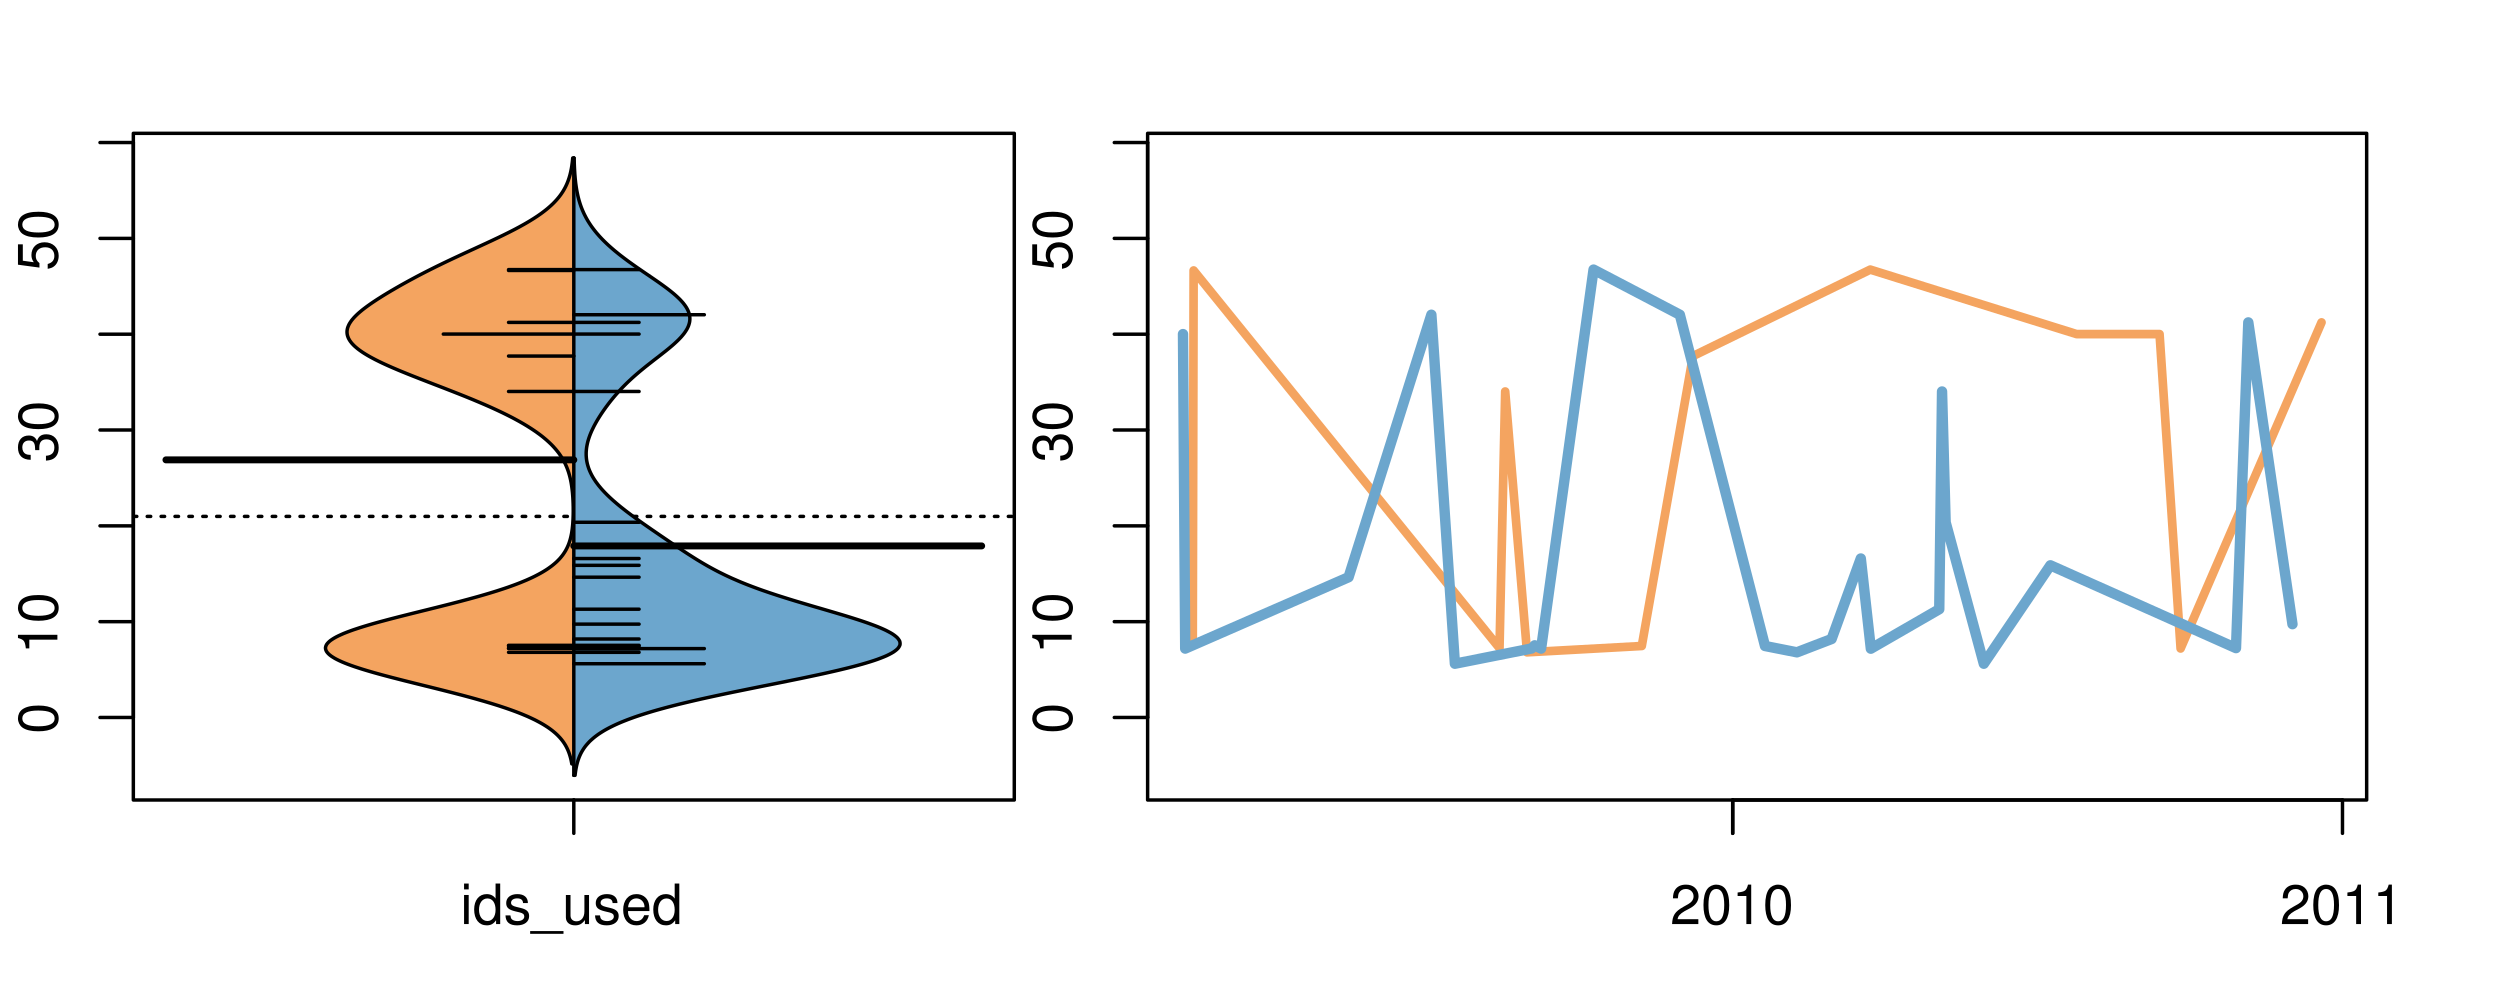 <?xml version="1.0" encoding="UTF-8"?>
<svg xmlns="http://www.w3.org/2000/svg" xmlns:xlink="http://www.w3.org/1999/xlink" width="540pt" height="216pt" viewBox="0 0 540 216" version="1.1">
<defs>
<g>
<symbol overflow="visible" id="glyph0-0">
<path style="stroke:none;" d="M -8.516 -3.297 C -8.516 -2.516 -8.156 -1.781 -7.578 -1.344 C -6.828 -0.797 -5.688 -0.516 -4.109 -0.516 C -1.25 -0.516 0.281 -1.469 0.281 -3.297 C 0.281 -5.094 -1.25 -6.078 -4.047 -6.078 C -5.703 -6.078 -6.797 -5.812 -7.578 -5.25 C -8.172 -4.812 -8.516 -4.109 -8.516 -3.297 Z M -7.578 -3.297 C -7.578 -4.438 -6.422 -5 -4.141 -5 C -1.734 -5 -0.594 -4.453 -0.594 -3.281 C -0.594 -2.156 -1.781 -1.594 -4.109 -1.594 C -6.438 -1.594 -7.578 -2.156 -7.578 -3.297 Z M -7.578 -3.297 "/>
</symbol>
<symbol overflow="visible" id="glyph0-1">
<path style="stroke:none;" d="M -6.062 -3.109 L 0 -3.109 L 0 -4.156 L -8.516 -4.156 L -8.516 -3.469 C -7.203 -3.094 -7.016 -2.859 -6.812 -1.219 L -6.062 -1.219 Z M -6.062 -3.109 "/>
</symbol>
<symbol overflow="visible" id="glyph0-2">
<path style="stroke:none;" d="M -3.906 -2.656 L -3.906 -3.234 C -3.906 -4.391 -3.391 -4.984 -2.359 -4.984 C -1.297 -4.984 -0.656 -4.328 -0.656 -3.234 C -0.656 -2.078 -1.234 -1.516 -2.469 -1.438 L -2.469 -0.391 C -1.781 -0.438 -1.344 -0.547 -0.953 -0.75 C -0.141 -1.188 0.281 -2.031 0.281 -3.188 C 0.281 -4.938 -0.766 -6.078 -2.375 -6.078 C -3.453 -6.078 -4.062 -5.656 -4.406 -4.625 C -4.719 -5.422 -5.312 -5.812 -6.172 -5.812 C -7.625 -5.812 -8.516 -4.844 -8.516 -3.234 C -8.516 -1.516 -7.578 -0.594 -5.766 -0.562 L -5.766 -1.625 C -6.281 -1.625 -6.562 -1.688 -6.828 -1.812 C -7.297 -2.047 -7.578 -2.578 -7.578 -3.234 C -7.578 -4.172 -7.031 -4.734 -6.125 -4.734 C -5.531 -4.734 -5.172 -4.531 -4.984 -4.062 C -4.859 -3.766 -4.812 -3.391 -4.797 -2.656 Z M -3.906 -2.656 "/>
</symbol>
<symbol overflow="visible" id="glyph0-3">
<path style="stroke:none;" d="M -8.516 -5.719 L -8.516 -1.312 L -3.875 -0.688 L -3.875 -1.656 C -4.469 -2.141 -4.672 -2.562 -4.672 -3.219 C -4.672 -4.359 -3.891 -5.078 -2.625 -5.078 C -1.406 -5.078 -0.656 -4.375 -0.656 -3.219 C -0.656 -2.297 -1.125 -1.734 -2.094 -1.469 L -2.094 -0.422 C -1.391 -0.562 -1.062 -0.688 -0.75 -0.938 C -0.094 -1.422 0.281 -2.281 0.281 -3.234 C 0.281 -4.953 -0.969 -6.156 -2.766 -6.156 C -4.453 -6.156 -5.609 -5.047 -5.609 -3.406 C -5.609 -2.812 -5.453 -2.328 -5.094 -1.844 L -7.469 -2.172 L -7.469 -5.719 Z M -8.516 -5.719 "/>
</symbol>
<symbol overflow="visible" id="glyph0-4">
<path style="stroke:none;" d="M -8.75 -5.938 L -8.75 -4.938 L -5.5 -4.938 C -6.125 -4.531 -6.469 -3.859 -6.469 -3.016 C -6.469 -1.375 -5.156 -0.312 -3.156 -0.312 C -1.031 -0.312 0.281 -1.359 0.281 -3.047 C 0.281 -3.906 -0.047 -4.516 -0.828 -5.047 L 0 -5.047 L 0 -5.938 Z M -5.531 -3.188 C -5.531 -4.266 -4.578 -4.938 -3.078 -4.938 C -1.625 -4.938 -0.656 -4.25 -0.656 -3.188 C -0.656 -2.094 -1.625 -1.359 -3.094 -1.359 C -4.562 -1.359 -5.531 -2.094 -5.531 -3.188 Z M -5.531 -3.188 "/>
</symbol>
<symbol overflow="visible" id="glyph0-5">
<path style="stroke:none;" d="M -6.281 -3.094 L -6.281 -2.047 L -7.266 -2.047 C -7.688 -2.047 -7.906 -2.297 -7.906 -2.75 C -7.906 -2.828 -7.906 -2.875 -7.891 -3.094 L -8.719 -3.094 C -8.766 -2.875 -8.781 -2.734 -8.781 -2.531 C -8.781 -1.609 -8.25 -1.062 -7.359 -1.062 L -6.281 -1.062 L -6.281 -0.219 L -5.469 -0.219 L -5.469 -1.062 L 0 -1.062 L 0 -2.047 L -5.469 -2.047 L -5.469 -3.094 Z M -6.281 -3.094 "/>
</symbol>
<symbol overflow="visible" id="glyph0-6">
<path style="stroke:none;" d="M 1.516 -6.938 L 1.516 0.266 L 2.109 0.266 L 2.109 -6.938 Z M 1.516 -6.938 "/>
</symbol>
<symbol overflow="visible" id="glyph0-7">
<path style="stroke:none;" d="M -6.469 -3.266 C -6.469 -1.5 -5.203 -0.438 -3.094 -0.438 C -0.984 -0.438 0.281 -1.484 0.281 -3.281 C 0.281 -5.047 -0.984 -6.125 -3.047 -6.125 C -5.219 -6.125 -6.469 -5.078 -6.469 -3.266 Z M -5.547 -3.281 C -5.547 -4.406 -4.625 -5.078 -3.062 -5.078 C -1.578 -5.078 -0.641 -4.375 -0.641 -3.281 C -0.641 -2.156 -1.578 -1.469 -3.094 -1.469 C -4.609 -1.469 -5.547 -2.156 -5.547 -3.281 Z M -5.547 -3.281 "/>
</symbol>
<symbol overflow="visible" id="glyph0-8">
<path style="stroke:none;" d="M -8.75 -1.828 L -8.75 -0.812 L 0 -0.812 L 0 -1.828 Z M -8.75 -1.828 "/>
</symbol>
<symbol overflow="visible" id="glyph0-9">
<path style="stroke:none;" d="M -1.25 -2.297 L -1.25 -1.047 L 0 -1.047 L 0 -2.297 Z M -1.25 -2.297 "/>
</symbol>
<symbol overflow="visible" id="glyph0-10">
<path style="stroke:none;" d="M 0 -3.422 L -6.281 -5.828 L -6.281 -4.703 L -1.188 -2.922 L -6.281 -1.25 L -6.281 -0.125 L 0 -2.328 Z M 0 -3.422 "/>
</symbol>
<symbol overflow="visible" id="glyph0-11">
<path style="stroke:none;" d="M -0.594 -6.422 C -0.562 -6.312 -0.562 -6.266 -0.562 -6.203 C -0.562 -5.859 -0.75 -5.656 -1.062 -5.656 L -4.75 -5.656 C -5.875 -5.656 -6.469 -4.844 -6.469 -3.297 C -6.469 -2.391 -6.203 -1.625 -5.734 -1.219 C -5.406 -0.922 -5.047 -0.797 -4.422 -0.781 L -4.422 -1.781 C -5.203 -1.875 -5.547 -2.328 -5.547 -3.266 C -5.547 -4.156 -5.203 -4.672 -4.609 -4.672 L -4.344 -4.672 C -3.922 -4.672 -3.75 -4.422 -3.641 -3.625 C -3.469 -2.203 -3.422 -1.984 -3.266 -1.609 C -2.969 -0.875 -2.406 -0.5 -1.578 -0.5 C -0.438 -0.5 0.281 -1.297 0.281 -2.562 C 0.281 -3.359 0 -4 -0.641 -4.703 C -0.016 -4.781 0.281 -5.094 0.281 -5.734 C 0.281 -5.938 0.25 -6.094 0.172 -6.422 Z M -1.984 -4.672 C -1.641 -4.672 -1.438 -4.578 -1.156 -4.266 C -0.797 -3.859 -0.594 -3.375 -0.594 -2.781 C -0.594 -2 -0.969 -1.547 -1.609 -1.547 C -2.266 -1.547 -2.609 -1.984 -2.766 -3.062 C -2.906 -4.109 -2.953 -4.328 -3.109 -4.672 Z M -1.984 -4.672 "/>
</symbol>
<symbol overflow="visible" id="glyph0-12">
<path style="stroke:none;" d="M 0 -5.781 L -6.281 -5.781 L -6.281 -4.781 L -2.719 -4.781 C -1.438 -4.781 -0.594 -4.109 -0.594 -3.078 C -0.594 -2.281 -1.078 -1.781 -1.844 -1.781 L -6.281 -1.781 L -6.281 -0.781 L -1.438 -0.781 C -0.391 -0.781 0.281 -1.562 0.281 -2.781 C 0.281 -3.703 -0.047 -4.297 -0.875 -4.891 L 0 -4.891 Z M 0 -5.781 "/>
</symbol>
<symbol overflow="visible" id="glyph0-13">
<path style="stroke:none;" d="M -2.812 -6.156 C -3.766 -6.156 -4.344 -6.078 -4.812 -5.906 C -5.844 -5.5 -6.469 -4.531 -6.469 -3.359 C -6.469 -1.609 -5.125 -0.484 -3.062 -0.484 C -1 -0.484 0.281 -1.578 0.281 -3.344 C 0.281 -4.781 -0.547 -5.766 -1.906 -6.031 L -1.906 -5.016 C -1.078 -4.734 -0.641 -4.172 -0.641 -3.375 C -0.641 -2.734 -0.938 -2.203 -1.469 -1.859 C -1.828 -1.625 -2.188 -1.531 -2.812 -1.531 Z M -3.625 -1.547 C -4.781 -1.625 -5.547 -2.344 -5.547 -3.344 C -5.547 -4.328 -4.734 -5.094 -3.703 -5.094 C -3.672 -5.094 -3.641 -5.094 -3.625 -5.078 Z M -3.625 -1.547 "/>
</symbol>
<symbol overflow="visible" id="glyph1-0">
<path style="stroke:none;" d="M 1.797 -6.281 L 0.797 -6.281 L 0.797 0 L 1.797 0 Z M 1.797 -8.75 L 0.797 -8.75 L 0.797 -7.484 L 1.797 -7.484 Z M 1.797 -8.75 "/>
</symbol>
<symbol overflow="visible" id="glyph1-1">
<path style="stroke:none;" d="M 5.938 -8.75 L 4.938 -8.75 L 4.938 -5.5 C 4.531 -6.125 3.859 -6.469 3.016 -6.469 C 1.375 -6.469 0.312 -5.156 0.312 -3.156 C 0.312 -1.031 1.359 0.281 3.047 0.281 C 3.906 0.281 4.516 -0.047 5.047 -0.828 L 5.047 0 L 5.938 0 Z M 3.188 -5.531 C 4.266 -5.531 4.938 -4.578 4.938 -3.078 C 4.938 -1.625 4.25 -0.656 3.188 -0.656 C 2.094 -0.656 1.359 -1.625 1.359 -3.094 C 1.359 -4.562 2.094 -5.531 3.188 -5.531 Z M 3.188 -5.531 "/>
</symbol>
<symbol overflow="visible" id="glyph1-2">
<path style="stroke:none;" d="M 5.25 -4.531 C 5.25 -5.766 4.422 -6.469 2.969 -6.469 C 1.516 -6.469 0.562 -5.719 0.562 -4.547 C 0.562 -3.562 1.062 -3.094 2.562 -2.734 L 3.484 -2.516 C 4.188 -2.344 4.469 -2.094 4.469 -1.625 C 4.469 -1.047 3.875 -0.641 3 -0.641 C 2.453 -0.641 2 -0.797 1.75 -1.062 C 1.594 -1.25 1.531 -1.422 1.469 -1.875 L 0.406 -1.875 C 0.453 -0.422 1.266 0.281 2.922 0.281 C 4.5 0.281 5.516 -0.5 5.516 -1.719 C 5.516 -2.656 4.984 -3.172 3.734 -3.469 L 2.766 -3.703 C 1.953 -3.891 1.609 -4.156 1.609 -4.594 C 1.609 -5.172 2.125 -5.547 2.938 -5.547 C 3.75 -5.547 4.172 -5.203 4.203 -4.531 Z M 5.25 -4.531 "/>
</symbol>
<symbol overflow="visible" id="glyph1-3">
<path style="stroke:none;" d="M 6.938 1.516 L -0.266 1.516 L -0.266 2.109 L 6.938 2.109 Z M 6.938 1.516 "/>
</symbol>
<symbol overflow="visible" id="glyph1-4">
<path style="stroke:none;" d="M 5.781 0 L 5.781 -6.281 L 4.781 -6.281 L 4.781 -2.719 C 4.781 -1.438 4.109 -0.594 3.078 -0.594 C 2.281 -0.594 1.781 -1.078 1.781 -1.844 L 1.781 -6.281 L 0.781 -6.281 L 0.781 -1.438 C 0.781 -0.391 1.562 0.281 2.781 0.281 C 3.703 0.281 4.297 -0.047 4.891 -0.875 L 4.891 0 Z M 5.781 0 "/>
</symbol>
<symbol overflow="visible" id="glyph1-5">
<path style="stroke:none;" d="M 6.156 -2.812 C 6.156 -3.766 6.078 -4.344 5.906 -4.812 C 5.5 -5.844 4.531 -6.469 3.359 -6.469 C 1.609 -6.469 0.484 -5.125 0.484 -3.062 C 0.484 -1 1.578 0.281 3.344 0.281 C 4.781 0.281 5.766 -0.547 6.031 -1.906 L 5.016 -1.906 C 4.734 -1.078 4.172 -0.641 3.375 -0.641 C 2.734 -0.641 2.203 -0.938 1.859 -1.469 C 1.625 -1.828 1.531 -2.188 1.531 -2.812 Z M 1.547 -3.625 C 1.625 -4.781 2.344 -5.547 3.344 -5.547 C 4.328 -5.547 5.094 -4.734 5.094 -3.703 C 5.094 -3.672 5.094 -3.641 5.078 -3.625 Z M 1.547 -3.625 "/>
</symbol>
<symbol overflow="visible" id="glyph1-6">
<path style="stroke:none;" d="M 6.078 -1.047 L 1.594 -1.047 C 1.703 -1.734 2.094 -2.188 3.125 -2.797 L 4.328 -3.438 C 5.516 -4.094 6.125 -4.969 6.125 -6.016 C 6.125 -6.719 5.844 -7.375 5.344 -7.844 C 4.844 -8.297 4.219 -8.516 3.406 -8.516 C 2.328 -8.516 1.531 -8.125 1.062 -7.406 C 0.75 -6.953 0.625 -6.422 0.594 -5.562 L 1.656 -5.562 C 1.688 -6.125 1.766 -6.484 1.906 -6.75 C 2.188 -7.266 2.734 -7.578 3.375 -7.578 C 4.328 -7.578 5.047 -6.906 5.047 -5.984 C 5.047 -5.312 4.656 -4.734 3.906 -4.312 L 2.797 -3.688 C 1.016 -2.672 0.5 -1.875 0.406 0 L 6.078 0 Z M 6.078 -1.047 "/>
</symbol>
<symbol overflow="visible" id="glyph1-7">
<path style="stroke:none;" d="M 3.297 -8.516 C 2.516 -8.516 1.781 -8.156 1.344 -7.578 C 0.797 -6.828 0.516 -5.688 0.516 -4.109 C 0.516 -1.25 1.469 0.281 3.297 0.281 C 5.094 0.281 6.078 -1.25 6.078 -4.047 C 6.078 -5.703 5.812 -6.797 5.25 -7.578 C 4.812 -8.172 4.109 -8.516 3.297 -8.516 Z M 3.297 -7.578 C 4.438 -7.578 5 -6.422 5 -4.141 C 5 -1.734 4.453 -0.594 3.281 -0.594 C 2.156 -0.594 1.594 -1.781 1.594 -4.109 C 1.594 -6.438 2.156 -7.578 3.297 -7.578 Z M 3.297 -7.578 "/>
</symbol>
<symbol overflow="visible" id="glyph1-8">
<path style="stroke:none;" d="M 3.109 -6.062 L 3.109 0 L 4.156 0 L 4.156 -8.516 L 3.469 -8.516 C 3.094 -7.203 2.859 -7.016 1.219 -6.812 L 1.219 -6.062 Z M 3.109 -6.062 "/>
</symbol>
</g>
<clipPath id="clip1">
  <path d="M 28.801 28.801 L 220.086 28.801 L 220.086 173.801 L 28.801 173.801 Z M 28.801 28.801 "/>
</clipPath>
<clipPath id="clip2">
  <path d="M 247.887 28.801 L 512.199 28.801 L 512.199 173.801 L 247.887 173.801 Z M 247.887 28.801 "/>
</clipPath>
<clipPath id="clip3">
  <path d="M 233.484 14.398 L 526.598 14.398 L 526.598 188.199 L 233.484 188.199 Z M 233.484 14.398 "/>
</clipPath>
<clipPath id="clip4">
  <path d="M 247.887 28.801 L 512.199 28.801 L 512.199 173.801 L 247.887 173.801 Z M 247.887 28.801 "/>
</clipPath>
</defs>
<g id="surface131">
<path style="fill:none;stroke-width:0.75;stroke-linecap:round;stroke-linejoin:round;stroke:rgb(0%,0%,0%);stroke-opacity:1;stroke-miterlimit:10;" d="M 28.801 172.801 L 219.086 172.801 L 219.086 28.801 L 28.801 28.801 L 28.801 172.801 "/>
<path style="fill:none;stroke-width:0.75;stroke-linecap:round;stroke-linejoin:round;stroke:rgb(0%,0%,0%);stroke-opacity:1;stroke-miterlimit:10;" d="M 28.801 154.977 L 28.801 30.793 "/>
<path style="fill:none;stroke-width:0.75;stroke-linecap:round;stroke-linejoin:round;stroke:rgb(0%,0%,0%);stroke-opacity:1;stroke-miterlimit:10;" d="M 28.801 154.977 L 21.602 154.977 "/>
<path style="fill:none;stroke-width:0.75;stroke-linecap:round;stroke-linejoin:round;stroke:rgb(0%,0%,0%);stroke-opacity:1;stroke-miterlimit:10;" d="M 28.801 134.277 L 21.602 134.277 "/>
<path style="fill:none;stroke-width:0.75;stroke-linecap:round;stroke-linejoin:round;stroke:rgb(0%,0%,0%);stroke-opacity:1;stroke-miterlimit:10;" d="M 28.801 113.582 L 21.602 113.582 "/>
<path style="fill:none;stroke-width:0.75;stroke-linecap:round;stroke-linejoin:round;stroke:rgb(0%,0%,0%);stroke-opacity:1;stroke-miterlimit:10;" d="M 28.801 92.883 L 21.602 92.883 "/>
<path style="fill:none;stroke-width:0.75;stroke-linecap:round;stroke-linejoin:round;stroke:rgb(0%,0%,0%);stroke-opacity:1;stroke-miterlimit:10;" d="M 28.801 72.188 L 21.602 72.188 "/>
<path style="fill:none;stroke-width:0.75;stroke-linecap:round;stroke-linejoin:round;stroke:rgb(0%,0%,0%);stroke-opacity:1;stroke-miterlimit:10;" d="M 28.801 51.488 L 21.602 51.488 "/>
<path style="fill:none;stroke-width:0.75;stroke-linecap:round;stroke-linejoin:round;stroke:rgb(0%,0%,0%);stroke-opacity:1;stroke-miterlimit:10;" d="M 28.801 30.793 L 21.602 30.793 "/>
<g style="fill:rgb(0%,0%,0%);fill-opacity:1;">
  <use xlink:href="#glyph0-0" x="12.396" y="158.477"/>
</g>
<g style="fill:rgb(0%,0%,0%);fill-opacity:1;">
  <use xlink:href="#glyph0-1" x="12.396" y="141.277"/>
  <use xlink:href="#glyph0-0" x="12.396" y="134.605"/>
</g>
<g style="fill:rgb(0%,0%,0%);fill-opacity:1;">
  <use xlink:href="#glyph0-2" x="12.396" y="99.883"/>
  <use xlink:href="#glyph0-0" x="12.396" y="93.211"/>
</g>
<g style="fill:rgb(0%,0%,0%);fill-opacity:1;">
  <use xlink:href="#glyph0-3" x="12.396" y="58.488"/>
  <use xlink:href="#glyph0-0" x="12.396" y="51.816"/>
</g>
<path style="fill:none;stroke-width:0.75;stroke-linecap:round;stroke-linejoin:round;stroke:rgb(0%,0%,0%);stroke-opacity:1;stroke-miterlimit:10;" d="M 123.941 172.801 L 123.941 172.801 "/>
<path style="fill:none;stroke-width:0.75;stroke-linecap:round;stroke-linejoin:round;stroke:rgb(0%,0%,0%);stroke-opacity:1;stroke-miterlimit:10;" d="M 123.941 172.801 L 123.941 180 "/>
<g style="fill:rgb(0%,0%,0%);fill-opacity:1;">
  <use xlink:href="#glyph1-0" x="99.441" y="199.596"/>
  <use xlink:href="#glyph1-1" x="102.105" y="199.596"/>
  <use xlink:href="#glyph1-2" x="108.777" y="199.596"/>
  <use xlink:href="#glyph1-3" x="114.777" y="199.596"/>
  <use xlink:href="#glyph1-4" x="121.449" y="199.596"/>
  <use xlink:href="#glyph1-2" x="128.121" y="199.596"/>
  <use xlink:href="#glyph1-5" x="134.121" y="199.596"/>
  <use xlink:href="#glyph1-1" x="140.793" y="199.596"/>
</g>
<g clip-path="url(#clip1)" clip-rule="nonzero">
<path style="fill:none;stroke-width:0.75;stroke-linecap:round;stroke-linejoin:round;stroke:rgb(0%,0%,0%);stroke-opacity:1;stroke-dasharray:0.75,2.25;stroke-miterlimit:10;" d="M 28.801 111.547 L 219.086 111.547 "/>
<path style=" stroke:none;fill-rule:nonzero;fill:rgb(95.686%,64.314%,37.647%);fill-opacity:1;" d="M 123.941 34.133 L 123.707 34.133 L 123.684 34.391 L 123.66 34.645 L 123.633 34.902 L 123.602 35.156 L 123.531 35.672 L 123.496 35.926 L 123.453 36.184 L 123.41 36.438 L 123.359 36.695 L 123.309 36.949 L 123.254 37.207 L 123.191 37.461 L 123.129 37.719 L 123.059 37.977 L 122.984 38.23 L 122.906 38.488 L 122.82 38.742 L 122.73 39 L 122.633 39.254 L 122.531 39.512 L 122.422 39.77 L 122.305 40.023 L 122.184 40.281 L 122.055 40.535 L 121.914 40.793 L 121.77 41.047 L 121.617 41.305 L 121.453 41.559 L 121.281 41.816 L 121.102 42.074 L 120.91 42.328 L 120.711 42.586 L 120.5 42.84 L 120.281 43.098 L 120.051 43.352 L 119.812 43.609 L 119.559 43.867 L 119.297 44.121 L 119.027 44.379 L 118.742 44.633 L 118.445 44.891 L 118.145 45.145 L 117.824 45.402 L 117.496 45.656 L 117.156 45.914 L 116.805 46.172 L 116.441 46.426 L 116.07 46.684 L 115.68 46.938 L 115.285 47.195 L 114.879 47.449 L 114.461 47.707 L 114.031 47.965 L 113.598 48.219 L 113.145 48.477 L 112.688 48.73 L 112.223 48.988 L 111.746 49.242 L 111.262 49.5 L 110.77 49.754 L 110.27 50.012 L 109.758 50.27 L 109.246 50.523 L 108.727 50.781 L 108.199 51.035 L 107.668 51.293 L 107.129 51.547 L 106.043 52.062 L 105.492 52.316 L 104.941 52.574 L 104.387 52.828 L 103.832 53.086 L 103.277 53.34 L 102.16 53.855 L 101.602 54.109 L 101.047 54.367 L 100.488 54.621 L 99.934 54.879 L 99.383 55.133 L 98.832 55.391 L 98.281 55.645 L 97.734 55.902 L 97.191 56.16 L 96.652 56.414 L 96.117 56.672 L 95.586 56.926 L 95.059 57.184 L 94.531 57.438 L 94.012 57.695 L 93.496 57.953 L 92.984 58.207 L 92.477 58.465 L 91.973 58.719 L 91.473 58.977 L 90.98 59.23 L 90.488 59.488 L 90.004 59.742 L 89.52 60 L 89.043 60.258 L 88.57 60.512 L 88.098 60.77 L 87.637 61.023 L 87.172 61.281 L 86.715 61.535 L 86.262 61.793 L 85.812 62.051 L 85.367 62.305 L 84.93 62.562 L 84.492 62.816 L 84.059 63.074 L 83.633 63.328 L 83.211 63.586 L 82.793 63.84 L 82.383 64.098 L 81.977 64.355 L 81.574 64.609 L 81.18 64.867 L 80.793 65.121 L 80.41 65.379 L 80.039 65.633 L 79.676 65.891 L 79.316 66.148 L 78.973 66.402 L 78.633 66.66 L 78.305 66.914 L 77.992 67.172 L 77.688 67.426 L 77.391 67.684 L 77.117 67.938 L 76.852 68.195 L 76.598 68.453 L 76.363 68.707 L 76.145 68.965 L 75.938 69.219 L 75.758 69.477 L 75.59 69.73 L 75.434 69.988 L 75.309 70.246 L 75.199 70.5 L 75.102 70.758 L 75.035 71.012 L 74.988 71.27 L 74.957 71.523 L 74.957 71.781 L 74.973 72.035 L 75.012 72.293 L 75.074 72.551 L 75.164 72.805 L 75.27 73.062 L 75.406 73.316 L 75.562 73.574 L 75.738 73.828 L 75.941 74.086 L 76.172 74.344 L 76.414 74.598 L 76.688 74.855 L 76.984 75.109 L 77.297 75.367 L 77.637 75.621 L 77.996 75.879 L 78.375 76.137 L 78.773 76.391 L 79.195 76.648 L 79.629 76.902 L 80.086 77.16 L 80.562 77.414 L 81.051 77.672 L 81.559 77.926 L 82.082 78.184 L 82.617 78.441 L 83.168 78.695 L 83.734 78.953 L 84.309 79.207 L 84.898 79.465 L 85.496 79.719 L 86.102 79.977 L 86.719 80.234 L 87.344 80.488 L 87.977 80.746 L 88.613 81 L 89.262 81.258 L 89.91 81.512 L 90.562 81.77 L 91.219 82.023 L 91.879 82.281 L 92.543 82.539 L 93.203 82.793 L 93.867 83.051 L 94.531 83.305 L 95.195 83.562 L 95.855 83.816 L 97.176 84.332 L 97.828 84.586 L 98.48 84.844 L 99.129 85.098 L 99.77 85.355 L 100.41 85.609 L 101.043 85.867 L 101.668 86.121 L 102.293 86.379 L 102.902 86.637 L 103.512 86.891 L 104.113 87.148 L 104.707 87.402 L 105.293 87.66 L 105.871 87.914 L 106.438 88.172 L 107 88.43 L 107.551 88.684 L 108.094 88.941 L 108.625 89.195 L 109.152 89.453 L 109.664 89.707 L 110.172 89.965 L 110.668 90.219 L 111.152 90.477 L 111.625 90.734 L 112.094 90.988 L 112.543 91.246 L 112.988 91.5 L 113.422 91.758 L 113.844 92.012 L 114.254 92.27 L 114.66 92.527 L 115.047 92.781 L 115.43 93.039 L 115.801 93.293 L 116.156 93.551 L 116.508 93.805 L 116.848 94.062 L 117.172 94.316 L 117.488 94.574 L 117.797 94.832 L 118.094 95.086 L 118.379 95.344 L 118.656 95.598 L 118.922 95.855 L 119.18 96.109 L 119.426 96.367 L 119.664 96.625 L 119.891 96.879 L 120.113 97.137 L 120.32 97.391 L 120.523 97.648 L 120.719 97.902 L 120.902 98.16 L 121.078 98.418 L 121.246 98.672 L 121.406 98.93 L 121.559 99.184 L 121.707 99.441 L 121.844 99.695 L 121.977 99.953 L 122.102 100.207 L 122.219 100.465 L 122.332 100.723 L 122.438 100.977 L 122.539 101.234 L 122.633 101.488 L 122.723 101.746 L 122.809 102 L 122.887 102.258 L 122.961 102.516 L 123.031 102.77 L 123.098 103.027 L 123.16 103.281 L 123.219 103.539 L 123.273 103.793 L 123.324 104.051 L 123.371 104.305 L 123.414 104.562 L 123.453 104.82 L 123.492 105.074 L 123.527 105.332 L 123.559 105.586 L 123.59 105.844 L 123.617 106.098 L 123.645 106.355 L 123.668 106.613 L 123.688 106.867 L 123.707 107.125 L 123.727 107.379 L 123.742 107.637 L 123.754 107.891 L 123.77 108.148 L 123.777 108.402 L 123.789 108.66 L 123.797 108.918 L 123.801 109.172 L 123.809 109.43 L 123.812 109.684 L 123.812 109.941 L 123.816 110.195 L 123.816 110.453 L 123.812 110.711 L 123.809 110.965 L 123.805 111.223 L 123.797 111.477 L 123.789 111.734 L 123.781 111.988 L 123.77 112.246 L 123.754 112.5 L 123.723 113.016 L 123.703 113.27 L 123.68 113.527 L 123.652 113.781 L 123.625 114.039 L 123.598 114.293 L 123.562 114.551 L 123.523 114.809 L 123.484 115.062 L 123.438 115.32 L 123.387 115.574 L 123.332 115.832 L 123.273 116.086 L 123.207 116.344 L 123.137 116.598 L 123.062 116.855 L 122.977 117.113 L 122.891 117.367 L 122.793 117.625 L 122.688 117.879 L 122.574 118.137 L 122.453 118.391 L 122.32 118.648 L 122.18 118.906 L 122.027 119.16 L 121.863 119.418 L 121.691 119.672 L 121.508 119.93 L 121.305 120.184 L 121.094 120.441 L 120.871 120.699 L 120.625 120.953 L 120.371 121.211 L 120.102 121.465 L 119.809 121.723 L 119.504 121.977 L 119.184 122.234 L 118.836 122.488 L 118.477 122.746 L 118.098 123.004 L 117.695 123.258 L 117.273 123.516 L 116.832 123.77 L 116.363 124.027 L 115.879 124.281 L 115.371 124.539 L 114.832 124.797 L 114.277 125.051 L 113.699 125.309 L 113.09 125.562 L 112.465 125.82 L 111.816 126.074 L 111.133 126.332 L 110.434 126.586 L 109.715 126.844 L 108.961 127.102 L 108.191 127.355 L 107.398 127.613 L 106.578 127.867 L 105.738 128.125 L 104.883 128.379 L 103.996 128.637 L 103.098 128.895 L 102.18 129.148 L 101.238 129.406 L 100.285 129.66 L 99.32 129.918 L 98.336 130.172 L 97.34 130.43 L 96.336 130.684 L 95.32 130.941 L 94.297 131.199 L 93.27 131.453 L 92.238 131.711 L 91.203 131.965 L 90.172 132.223 L 89.141 132.477 L 87.094 132.992 L 86.09 133.246 L 85.09 133.504 L 84.105 133.758 L 83.141 134.016 L 82.191 134.27 L 81.258 134.527 L 80.359 134.781 L 79.48 135.039 L 78.625 135.297 L 77.809 135.551 L 77.023 135.809 L 76.262 136.062 L 75.551 136.32 L 74.879 136.574 L 74.23 136.832 L 73.645 137.09 L 73.098 137.344 L 72.582 137.602 L 72.133 137.855 L 71.727 138.113 L 71.359 138.367 L 71.059 138.625 L 70.805 138.879 L 70.594 139.137 L 70.449 139.395 L 70.355 139.648 L 70.305 139.906 L 70.32 140.16 L 70.391 140.418 L 70.504 140.672 L 70.68 140.93 L 70.91 141.188 L 71.184 141.441 L 71.516 141.699 L 71.902 141.953 L 72.324 142.211 L 72.801 142.465 L 73.332 142.723 L 73.898 142.98 L 74.508 143.234 L 75.168 143.492 L 75.859 143.746 L 76.594 144.004 L 77.363 144.258 L 78.164 144.516 L 78.996 144.77 L 79.863 145.027 L 80.75 145.285 L 81.664 145.539 L 82.605 145.797 L 83.559 146.051 L 84.535 146.309 L 85.527 146.562 L 86.527 146.82 L 87.539 147.078 L 88.562 147.332 L 89.59 147.59 L 90.621 147.844 L 91.656 148.102 L 92.688 148.355 L 93.719 148.613 L 94.742 148.867 L 95.762 149.125 L 96.773 149.383 L 97.773 149.637 L 98.766 149.895 L 99.742 150.148 L 100.703 150.406 L 101.648 150.66 L 102.582 150.918 L 103.488 151.176 L 104.383 151.43 L 105.258 151.688 L 106.105 151.941 L 106.938 152.199 L 107.75 152.453 L 108.527 152.711 L 109.289 152.965 L 110.031 153.223 L 110.742 153.48 L 111.43 153.734 L 112.102 153.992 L 112.738 154.246 L 113.355 154.504 L 113.957 154.758 L 114.52 155.016 L 115.066 155.273 L 115.594 155.527 L 116.09 155.785 L 116.566 156.039 L 117.027 156.297 L 117.457 156.551 L 117.871 156.809 L 118.266 157.062 L 118.637 157.32 L 118.988 157.578 L 119.324 157.832 L 119.637 158.09 L 119.938 158.344 L 120.219 158.602 L 120.484 158.855 L 120.73 159.113 L 120.969 159.371 L 121.188 159.625 L 121.395 159.883 L 121.59 160.137 L 121.77 160.395 L 121.938 160.648 L 122.098 160.906 L 122.242 161.16 L 122.379 161.418 L 122.508 161.676 L 122.625 161.93 L 122.734 162.188 L 122.836 162.441 L 122.93 162.699 L 123.016 162.953 L 123.098 163.211 L 123.172 163.469 L 123.242 163.723 L 123.305 163.98 L 123.363 164.234 L 123.414 164.492 L 123.465 164.746 L 123.508 165.004 L 123.941 165.004 Z M 123.941 34.133 "/>
<path style="fill:none;stroke-width:0.75;stroke-linecap:round;stroke-linejoin:round;stroke:rgb(0%,0%,0%);stroke-opacity:1;stroke-miterlimit:10;" d="M 123.941 34.133 L 123.707 34.133 L 123.684 34.391 L 123.66 34.645 L 123.633 34.902 L 123.602 35.156 L 123.531 35.672 L 123.496 35.926 L 123.453 36.184 L 123.41 36.438 L 123.359 36.695 L 123.309 36.949 L 123.254 37.207 L 123.191 37.461 L 123.129 37.719 L 123.059 37.977 L 122.984 38.23 L 122.906 38.488 L 122.82 38.742 L 122.73 39 L 122.633 39.254 L 122.531 39.512 L 122.422 39.77 L 122.305 40.023 L 122.184 40.281 L 122.055 40.535 L 121.914 40.793 L 121.77 41.047 L 121.617 41.305 L 121.453 41.559 L 121.281 41.816 L 121.102 42.074 L 120.91 42.328 L 120.711 42.586 L 120.5 42.84 L 120.281 43.098 L 120.051 43.352 L 119.812 43.609 L 119.559 43.867 L 119.297 44.121 L 119.027 44.379 L 118.742 44.633 L 118.445 44.891 L 118.145 45.145 L 117.824 45.402 L 117.496 45.656 L 117.156 45.914 L 116.805 46.172 L 116.441 46.426 L 116.07 46.684 L 115.68 46.938 L 115.285 47.195 L 114.879 47.449 L 114.461 47.707 L 114.031 47.965 L 113.598 48.219 L 113.145 48.477 L 112.688 48.73 L 112.223 48.988 L 111.746 49.242 L 111.262 49.5 L 110.77 49.754 L 110.27 50.012 L 109.758 50.27 L 109.246 50.523 L 108.727 50.781 L 108.199 51.035 L 107.668 51.293 L 107.129 51.547 L 106.043 52.062 L 105.492 52.316 L 104.941 52.574 L 104.387 52.828 L 103.832 53.086 L 103.277 53.34 L 102.16 53.855 L 101.602 54.109 L 101.047 54.367 L 100.488 54.621 L 99.934 54.879 L 99.383 55.133 L 98.832 55.391 L 98.281 55.645 L 97.734 55.902 L 97.191 56.16 L 96.652 56.414 L 96.117 56.672 L 95.586 56.926 L 95.059 57.184 L 94.531 57.438 L 94.012 57.695 L 93.496 57.953 L 92.984 58.207 L 92.477 58.465 L 91.973 58.719 L 91.473 58.977 L 90.98 59.23 L 90.488 59.488 L 90.004 59.742 L 89.52 60 L 89.043 60.258 L 88.57 60.512 L 88.098 60.77 L 87.637 61.023 L 87.172 61.281 L 86.715 61.535 L 86.262 61.793 L 85.812 62.051 L 85.367 62.305 L 84.93 62.562 L 84.492 62.816 L 84.059 63.074 L 83.633 63.328 L 83.211 63.586 L 82.793 63.84 L 82.383 64.098 L 81.977 64.355 L 81.574 64.609 L 81.18 64.867 L 80.793 65.121 L 80.41 65.379 L 80.039 65.633 L 79.676 65.891 L 79.316 66.148 L 78.973 66.402 L 78.633 66.66 L 78.305 66.914 L 77.992 67.172 L 77.688 67.426 L 77.391 67.684 L 77.117 67.938 L 76.852 68.195 L 76.598 68.453 L 76.363 68.707 L 76.145 68.965 L 75.938 69.219 L 75.758 69.477 L 75.59 69.73 L 75.434 69.988 L 75.309 70.246 L 75.199 70.5 L 75.102 70.758 L 75.035 71.012 L 74.988 71.27 L 74.957 71.523 L 74.957 71.781 L 74.973 72.035 L 75.012 72.293 L 75.074 72.551 L 75.164 72.805 L 75.27 73.062 L 75.406 73.316 L 75.562 73.574 L 75.738 73.828 L 75.941 74.086 L 76.172 74.344 L 76.414 74.598 L 76.688 74.855 L 76.984 75.109 L 77.297 75.367 L 77.637 75.621 L 77.996 75.879 L 78.375 76.137 L 78.773 76.391 L 79.195 76.648 L 79.629 76.902 L 80.086 77.16 L 80.562 77.414 L 81.051 77.672 L 81.559 77.926 L 82.082 78.184 L 82.617 78.441 L 83.168 78.695 L 83.734 78.953 L 84.309 79.207 L 84.898 79.465 L 85.496 79.719 L 86.102 79.977 L 86.719 80.234 L 87.344 80.488 L 87.977 80.746 L 88.613 81 L 89.262 81.258 L 89.91 81.512 L 90.562 81.77 L 91.219 82.023 L 91.879 82.281 L 92.543 82.539 L 93.203 82.793 L 93.867 83.051 L 94.531 83.305 L 95.195 83.562 L 95.855 83.816 L 97.176 84.332 L 97.828 84.586 L 98.48 84.844 L 99.129 85.098 L 99.77 85.355 L 100.41 85.609 L 101.043 85.867 L 101.668 86.121 L 102.293 86.379 L 102.902 86.637 L 103.512 86.891 L 104.113 87.148 L 104.707 87.402 L 105.293 87.66 L 105.871 87.914 L 106.438 88.172 L 107 88.43 L 107.551 88.684 L 108.094 88.941 L 108.625 89.195 L 109.152 89.453 L 109.664 89.707 L 110.172 89.965 L 110.668 90.219 L 111.152 90.477 L 111.625 90.734 L 112.094 90.988 L 112.543 91.246 L 112.988 91.5 L 113.422 91.758 L 113.844 92.012 L 114.254 92.27 L 114.66 92.527 L 115.047 92.781 L 115.43 93.039 L 115.801 93.293 L 116.156 93.551 L 116.508 93.805 L 116.848 94.062 L 117.172 94.316 L 117.488 94.574 L 117.797 94.832 L 118.094 95.086 L 118.379 95.344 L 118.656 95.598 L 118.922 95.855 L 119.18 96.109 L 119.426 96.367 L 119.664 96.625 L 119.891 96.879 L 120.113 97.137 L 120.32 97.391 L 120.523 97.648 L 120.719 97.902 L 120.902 98.16 L 121.078 98.418 L 121.246 98.672 L 121.406 98.93 L 121.559 99.184 L 121.707 99.441 L 121.844 99.695 L 121.977 99.953 L 122.102 100.207 L 122.219 100.465 L 122.332 100.723 L 122.438 100.977 L 122.539 101.234 L 122.633 101.488 L 122.723 101.746 L 122.809 102 L 122.887 102.258 L 122.961 102.516 L 123.031 102.77 L 123.098 103.027 L 123.16 103.281 L 123.219 103.539 L 123.273 103.793 L 123.324 104.051 L 123.371 104.305 L 123.414 104.562 L 123.453 104.82 L 123.492 105.074 L 123.527 105.332 L 123.559 105.586 L 123.59 105.844 L 123.617 106.098 L 123.645 106.355 L 123.668 106.613 L 123.688 106.867 L 123.707 107.125 L 123.727 107.379 L 123.742 107.637 L 123.754 107.891 L 123.77 108.148 L 123.777 108.402 L 123.789 108.66 L 123.797 108.918 L 123.801 109.172 L 123.809 109.43 L 123.812 109.684 L 123.812 109.941 L 123.816 110.195 L 123.816 110.453 L 123.812 110.711 L 123.809 110.965 L 123.805 111.223 L 123.797 111.477 L 123.789 111.734 L 123.781 111.988 L 123.77 112.246 L 123.754 112.5 L 123.723 113.016 L 123.703 113.27 L 123.68 113.527 L 123.652 113.781 L 123.625 114.039 L 123.598 114.293 L 123.562 114.551 L 123.523 114.809 L 123.484 115.062 L 123.438 115.32 L 123.387 115.574 L 123.332 115.832 L 123.273 116.086 L 123.207 116.344 L 123.137 116.598 L 123.062 116.855 L 122.977 117.113 L 122.891 117.367 L 122.793 117.625 L 122.688 117.879 L 122.574 118.137 L 122.453 118.391 L 122.32 118.648 L 122.18 118.906 L 122.027 119.16 L 121.863 119.418 L 121.691 119.672 L 121.508 119.93 L 121.305 120.184 L 121.094 120.441 L 120.871 120.699 L 120.625 120.953 L 120.371 121.211 L 120.102 121.465 L 119.809 121.723 L 119.504 121.977 L 119.184 122.234 L 118.836 122.488 L 118.477 122.746 L 118.098 123.004 L 117.695 123.258 L 117.273 123.516 L 116.832 123.77 L 116.363 124.027 L 115.879 124.281 L 115.371 124.539 L 114.832 124.797 L 114.277 125.051 L 113.699 125.309 L 113.09 125.562 L 112.465 125.82 L 111.816 126.074 L 111.133 126.332 L 110.434 126.586 L 109.715 126.844 L 108.961 127.102 L 108.191 127.355 L 107.398 127.613 L 106.578 127.867 L 105.738 128.125 L 104.883 128.379 L 103.996 128.637 L 103.098 128.895 L 102.18 129.148 L 101.238 129.406 L 100.285 129.66 L 99.32 129.918 L 98.336 130.172 L 97.34 130.43 L 96.336 130.684 L 95.32 130.941 L 94.297 131.199 L 93.27 131.453 L 92.238 131.711 L 91.203 131.965 L 90.172 132.223 L 89.141 132.477 L 87.094 132.992 L 86.09 133.246 L 85.09 133.504 L 84.105 133.758 L 83.141 134.016 L 82.191 134.27 L 81.258 134.527 L 80.359 134.781 L 79.48 135.039 L 78.625 135.297 L 77.809 135.551 L 77.023 135.809 L 76.262 136.062 L 75.551 136.32 L 74.879 136.574 L 74.23 136.832 L 73.645 137.09 L 73.098 137.344 L 72.582 137.602 L 72.133 137.855 L 71.727 138.113 L 71.359 138.367 L 71.059 138.625 L 70.805 138.879 L 70.594 139.137 L 70.449 139.395 L 70.355 139.648 L 70.305 139.906 L 70.32 140.16 L 70.391 140.418 L 70.504 140.672 L 70.68 140.93 L 70.91 141.188 L 71.184 141.441 L 71.516 141.699 L 71.902 141.953 L 72.324 142.211 L 72.801 142.465 L 73.332 142.723 L 73.898 142.98 L 74.508 143.234 L 75.168 143.492 L 75.859 143.746 L 76.594 144.004 L 77.363 144.258 L 78.164 144.516 L 78.996 144.77 L 79.863 145.027 L 80.75 145.285 L 81.664 145.539 L 82.605 145.797 L 83.559 146.051 L 84.535 146.309 L 85.527 146.562 L 86.527 146.82 L 87.539 147.078 L 88.562 147.332 L 89.59 147.59 L 90.621 147.844 L 91.656 148.102 L 92.688 148.355 L 93.719 148.613 L 94.742 148.867 L 95.762 149.125 L 96.773 149.383 L 97.773 149.637 L 98.766 149.895 L 99.742 150.148 L 100.703 150.406 L 101.648 150.66 L 102.582 150.918 L 103.488 151.176 L 104.383 151.43 L 105.258 151.688 L 106.105 151.941 L 106.938 152.199 L 107.75 152.453 L 108.527 152.711 L 109.289 152.965 L 110.031 153.223 L 110.742 153.48 L 111.43 153.734 L 112.102 153.992 L 112.738 154.246 L 113.355 154.504 L 113.957 154.758 L 114.52 155.016 L 115.066 155.273 L 115.594 155.527 L 116.09 155.785 L 116.566 156.039 L 117.027 156.297 L 117.457 156.551 L 117.871 156.809 L 118.266 157.062 L 118.637 157.32 L 118.988 157.578 L 119.324 157.832 L 119.637 158.09 L 119.938 158.344 L 120.219 158.602 L 120.484 158.855 L 120.73 159.113 L 120.969 159.371 L 121.188 159.625 L 121.395 159.883 L 121.59 160.137 L 121.77 160.395 L 121.938 160.648 L 122.098 160.906 L 122.242 161.16 L 122.379 161.418 L 122.508 161.676 L 122.625 161.93 L 122.734 162.188 L 122.836 162.441 L 122.93 162.699 L 123.016 162.953 L 123.098 163.211 L 123.172 163.469 L 123.242 163.723 L 123.305 163.98 L 123.363 164.234 L 123.414 164.492 L 123.465 164.746 L 123.508 165.004 L 123.941 165.004 "/>
<path style=" stroke:none;fill-rule:nonzero;fill:rgb(42.353%,65.098%,80.392%);fill-opacity:1;" d="M 123.941 167.465 L 124.215 167.465 L 124.242 167.207 L 124.312 166.684 L 124.352 166.422 L 124.395 166.16 L 124.441 165.902 L 124.492 165.641 L 124.547 165.379 L 124.609 165.117 L 124.676 164.855 L 124.746 164.598 L 124.824 164.336 L 124.91 164.074 L 125.004 163.812 L 125.102 163.555 L 125.211 163.293 L 125.328 163.031 L 125.453 162.77 L 125.59 162.508 L 125.734 162.25 L 125.895 161.988 L 126.059 161.727 L 126.242 161.465 L 126.438 161.203 L 126.645 160.945 L 126.871 160.684 L 127.109 160.422 L 127.355 160.16 L 127.633 159.898 L 127.922 159.641 L 128.223 159.379 L 128.551 159.117 L 128.898 158.855 L 129.258 158.594 L 129.648 158.336 L 130.059 158.074 L 130.488 157.812 L 130.945 157.551 L 131.43 157.289 L 131.93 157.031 L 132.461 156.77 L 133.02 156.508 L 133.602 156.246 L 134.215 155.984 L 134.855 155.727 L 135.52 155.465 L 136.219 155.203 L 136.945 154.941 L 137.699 154.68 L 138.48 154.422 L 139.301 154.16 L 140.141 153.898 L 141.012 153.637 L 141.918 153.375 L 142.848 153.117 L 143.809 152.855 L 144.801 152.594 L 145.816 152.332 L 146.859 152.07 L 147.934 151.812 L 149.031 151.551 L 150.148 151.289 L 151.297 151.027 L 152.461 150.766 L 153.645 150.508 L 154.855 150.246 L 156.082 149.984 L 157.32 149.723 L 158.578 149.461 L 159.848 149.203 L 161.125 148.941 L 162.414 148.68 L 163.707 148.418 L 165.004 148.156 L 166.305 147.898 L 168.898 147.375 L 170.188 147.113 L 171.469 146.852 L 172.742 146.594 L 174 146.332 L 175.238 146.07 L 176.465 145.809 L 177.664 145.551 L 178.84 145.289 L 179.996 145.027 L 181.117 144.766 L 182.203 144.504 L 183.266 144.246 L 184.285 143.984 L 185.262 143.723 L 186.207 143.461 L 187.105 143.199 L 187.953 142.941 L 188.762 142.68 L 189.523 142.418 L 190.223 142.156 L 190.883 141.895 L 191.488 141.637 L 192.027 141.375 L 192.523 141.113 L 192.969 140.852 L 193.34 140.59 L 193.664 140.332 L 193.941 140.07 L 194.137 139.809 L 194.289 139.547 L 194.395 139.285 L 194.418 139.027 L 194.398 138.766 L 194.34 138.504 L 194.195 138.242 L 194.012 137.98 L 193.789 137.723 L 193.492 137.461 L 193.156 137.199 L 192.781 136.938 L 192.344 136.676 L 191.867 136.418 L 191.359 136.156 L 190.797 135.895 L 190.199 135.633 L 189.574 135.371 L 188.906 135.113 L 188.207 134.852 L 187.484 134.59 L 186.73 134.328 L 185.953 134.066 L 185.16 133.809 L 184.34 133.547 L 183.504 133.285 L 182.656 133.023 L 181.793 132.762 L 180.918 132.504 L 180.039 132.242 L 179.152 131.98 L 177.371 131.457 L 176.477 131.199 L 175.586 130.938 L 174.699 130.676 L 173.816 130.414 L 172.941 130.152 L 172.074 129.895 L 171.211 129.633 L 170.367 129.371 L 169.531 129.109 L 168.703 128.848 L 167.895 128.59 L 167.098 128.328 L 166.312 128.066 L 165.551 127.805 L 164.797 127.547 L 164.059 127.285 L 163.344 127.023 L 162.641 126.762 L 161.953 126.5 L 161.285 126.242 L 160.633 125.98 L 159.992 125.719 L 159.375 125.457 L 158.77 125.195 L 158.176 124.938 L 157.602 124.676 L 157.039 124.414 L 156.488 124.152 L 155.957 123.891 L 155.434 123.633 L 154.922 123.371 L 154.422 123.109 L 153.938 122.848 L 153.457 122.586 L 152.988 122.328 L 152.531 122.066 L 152.078 121.805 L 151.633 121.543 L 151.199 121.281 L 150.77 121.023 L 150.344 120.762 L 149.926 120.5 L 149.512 120.238 L 149.102 119.977 L 148.695 119.719 L 148.293 119.457 L 147.496 118.934 L 147.102 118.672 L 146.711 118.414 L 145.93 117.891 L 145.156 117.367 L 144.77 117.109 L 144.383 116.848 L 144 116.586 L 143.613 116.324 L 143.23 116.062 L 142.848 115.805 L 142.465 115.543 L 142.086 115.281 L 141.703 115.02 L 141.324 114.758 L 140.945 114.5 L 140.566 114.238 L 139.441 113.453 L 139.07 113.195 L 138.328 112.672 L 137.602 112.148 L 137.238 111.891 L 136.527 111.367 L 136.176 111.105 L 135.828 110.844 L 135.484 110.586 L 135.141 110.324 L 134.477 109.801 L 134.148 109.543 L 133.828 109.281 L 133.512 109.02 L 133.199 108.758 L 132.895 108.496 L 132.594 108.238 L 132.301 107.977 L 132.012 107.715 L 131.73 107.453 L 131.453 107.191 L 131.188 106.934 L 130.926 106.672 L 130.668 106.41 L 130.422 106.148 L 130.18 105.887 L 129.945 105.629 L 129.723 105.367 L 129.504 105.105 L 129.289 104.844 L 129.09 104.582 L 128.895 104.324 L 128.703 104.062 L 128.527 103.801 L 128.355 103.539 L 128.188 103.277 L 128.035 103.02 L 127.887 102.758 L 127.746 102.496 L 127.617 102.234 L 127.492 101.973 L 127.379 101.715 L 127.27 101.453 L 127.172 101.191 L 127.082 100.93 L 127 100.668 L 126.926 100.41 L 126.859 100.148 L 126.801 99.887 L 126.75 99.625 L 126.707 99.363 L 126.672 99.105 L 126.648 98.844 L 126.629 98.582 L 126.613 98.32 L 126.613 97.801 L 126.625 97.539 L 126.645 97.277 L 126.668 97.016 L 126.699 96.754 L 126.738 96.496 L 126.785 96.234 L 126.836 95.973 L 126.895 95.711 L 126.957 95.449 L 127.027 95.191 L 127.105 94.93 L 127.188 94.668 L 127.277 94.406 L 127.371 94.145 L 127.469 93.887 L 127.574 93.625 L 127.684 93.363 L 127.797 93.102 L 127.918 92.84 L 128.043 92.582 L 128.301 92.059 L 128.441 91.797 L 128.582 91.539 L 128.727 91.277 L 128.875 91.016 L 129.027 90.754 L 129.184 90.492 L 129.344 90.234 L 129.508 89.973 L 129.844 89.449 L 130.02 89.188 L 130.195 88.93 L 130.375 88.668 L 130.559 88.406 L 130.934 87.883 L 131.129 87.625 L 131.324 87.363 L 131.523 87.102 L 131.727 86.84 L 131.934 86.578 L 132.141 86.32 L 132.57 85.797 L 133.016 85.273 L 133.246 85.016 L 133.477 84.754 L 133.711 84.492 L 134.195 83.969 L 134.445 83.711 L 134.699 83.449 L 134.957 83.188 L 135.219 82.926 L 135.488 82.664 L 135.758 82.406 L 136.035 82.145 L 136.316 81.883 L 136.602 81.621 L 136.895 81.359 L 137.188 81.102 L 137.488 80.84 L 137.793 80.578 L 138.102 80.316 L 138.414 80.055 L 138.73 79.797 L 139.371 79.273 L 140.027 78.75 L 140.359 78.492 L 140.695 78.23 L 141.027 77.969 L 141.363 77.707 L 141.703 77.445 L 142.039 77.188 L 142.711 76.664 L 143.375 76.141 L 143.707 75.883 L 144.031 75.621 L 144.352 75.359 L 144.668 75.098 L 144.977 74.836 L 145.281 74.578 L 145.578 74.316 L 145.863 74.055 L 146.145 73.793 L 146.418 73.531 L 146.676 73.273 L 146.926 73.012 L 147.168 72.75 L 147.391 72.488 L 147.605 72.23 L 147.809 71.969 L 147.992 71.707 L 148.164 71.445 L 148.328 71.184 L 148.469 70.926 L 148.594 70.664 L 148.707 70.402 L 148.797 70.141 L 148.875 69.879 L 148.938 69.621 L 148.98 69.359 L 149.004 69.098 L 149.012 68.836 L 149.004 68.574 L 148.973 68.316 L 148.93 68.055 L 148.867 67.793 L 148.785 67.531 L 148.691 67.27 L 148.578 67.012 L 148.445 66.75 L 148.301 66.488 L 148.137 66.227 L 147.957 65.965 L 147.762 65.707 L 147.559 65.445 L 147.332 65.184 L 147.094 64.922 L 146.848 64.66 L 146.582 64.402 L 146.309 64.141 L 146.023 63.879 L 145.727 63.617 L 145.418 63.355 L 145.105 63.098 L 144.777 62.836 L 144.445 62.574 L 144.105 62.312 L 143.754 62.051 L 143.402 61.793 L 143.043 61.531 L 142.309 61.008 L 141.934 60.746 L 141.559 60.488 L 140.801 59.965 L 140.035 59.441 L 139.652 59.184 L 138.887 58.66 L 138.129 58.137 L 137.75 57.879 L 137.375 57.617 L 136.633 57.094 L 136.27 56.832 L 135.906 56.574 L 135.547 56.312 L 134.844 55.789 L 134.504 55.527 L 134.164 55.27 L 133.828 55.008 L 133.5 54.746 L 133.18 54.484 L 132.859 54.227 L 132.551 53.965 L 132.246 53.703 L 131.945 53.441 L 131.652 53.18 L 131.367 52.922 L 131.086 52.66 L 130.812 52.398 L 130.543 52.137 L 130.281 51.875 L 130.027 51.617 L 129.781 51.355 L 129.539 51.094 L 129.305 50.832 L 129.078 50.57 L 128.852 50.312 L 128.43 49.789 L 128.227 49.527 L 128.031 49.266 L 127.84 49.008 L 127.656 48.746 L 127.48 48.484 L 127.309 48.223 L 127.141 47.961 L 126.98 47.703 L 126.828 47.441 L 126.68 47.18 L 126.539 46.918 L 126.402 46.656 L 126.27 46.398 L 126.141 46.137 L 125.906 45.613 L 125.793 45.352 L 125.688 45.094 L 125.586 44.832 L 125.488 44.57 L 125.309 44.047 L 125.227 43.789 L 125.07 43.266 L 124.93 42.742 L 124.867 42.484 L 124.805 42.223 L 124.641 41.438 L 124.594 41.18 L 124.547 40.918 L 124.504 40.656 L 124.426 40.133 L 124.391 39.875 L 124.355 39.613 L 124.324 39.352 L 124.27 38.828 L 124.242 38.57 L 124.219 38.309 L 124.199 38.047 L 124.176 37.785 L 124.156 37.523 L 124.141 37.266 L 124.094 36.48 L 124.082 36.223 L 124.047 35.438 L 124.039 35.176 L 124.031 34.918 L 124.008 34.133 L 123.941 34.133 Z M 123.941 167.465 "/>
<path style="fill:none;stroke-width:0.75;stroke-linecap:round;stroke-linejoin:round;stroke:rgb(0%,0%,0%);stroke-opacity:1;stroke-miterlimit:10;" d="M 123.941 167.465 L 124.215 167.465 L 124.242 167.207 L 124.312 166.684 L 124.352 166.422 L 124.395 166.16 L 124.441 165.902 L 124.492 165.641 L 124.547 165.379 L 124.609 165.117 L 124.676 164.855 L 124.746 164.598 L 124.824 164.336 L 124.91 164.074 L 125.004 163.812 L 125.102 163.555 L 125.211 163.293 L 125.328 163.031 L 125.453 162.77 L 125.59 162.508 L 125.734 162.25 L 125.895 161.988 L 126.059 161.727 L 126.242 161.465 L 126.438 161.203 L 126.645 160.945 L 126.871 160.684 L 127.109 160.422 L 127.355 160.16 L 127.633 159.898 L 127.922 159.641 L 128.223 159.379 L 128.551 159.117 L 128.898 158.855 L 129.258 158.594 L 129.648 158.336 L 130.059 158.074 L 130.488 157.812 L 130.945 157.551 L 131.43 157.289 L 131.93 157.031 L 132.461 156.77 L 133.02 156.508 L 133.602 156.246 L 134.215 155.984 L 134.855 155.727 L 135.52 155.465 L 136.219 155.203 L 136.945 154.941 L 137.699 154.68 L 138.48 154.422 L 139.301 154.16 L 140.141 153.898 L 141.012 153.637 L 141.918 153.375 L 142.848 153.117 L 143.809 152.855 L 144.801 152.594 L 145.816 152.332 L 146.859 152.07 L 147.934 151.812 L 149.031 151.551 L 150.148 151.289 L 151.297 151.027 L 152.461 150.766 L 153.645 150.508 L 154.855 150.246 L 156.082 149.984 L 157.32 149.723 L 158.578 149.461 L 159.848 149.203 L 161.125 148.941 L 162.414 148.68 L 163.707 148.418 L 165.004 148.156 L 166.305 147.898 L 168.898 147.375 L 170.188 147.113 L 171.469 146.852 L 172.742 146.594 L 174 146.332 L 175.238 146.07 L 176.465 145.809 L 177.664 145.551 L 178.84 145.289 L 179.996 145.027 L 181.117 144.766 L 182.203 144.504 L 183.266 144.246 L 184.285 143.984 L 185.262 143.723 L 186.207 143.461 L 187.105 143.199 L 187.953 142.941 L 188.762 142.68 L 189.523 142.418 L 190.223 142.156 L 190.883 141.895 L 191.488 141.637 L 192.027 141.375 L 192.523 141.113 L 192.969 140.852 L 193.34 140.59 L 193.664 140.332 L 193.941 140.07 L 194.137 139.809 L 194.289 139.547 L 194.395 139.285 L 194.418 139.027 L 194.398 138.766 L 194.34 138.504 L 194.195 138.242 L 194.012 137.98 L 193.789 137.723 L 193.492 137.461 L 193.156 137.199 L 192.781 136.938 L 192.344 136.676 L 191.867 136.418 L 191.359 136.156 L 190.797 135.895 L 190.199 135.633 L 189.574 135.371 L 188.906 135.113 L 188.207 134.852 L 187.484 134.59 L 186.73 134.328 L 185.953 134.066 L 185.16 133.809 L 184.34 133.547 L 183.504 133.285 L 182.656 133.023 L 181.793 132.762 L 180.918 132.504 L 180.039 132.242 L 179.152 131.98 L 177.371 131.457 L 176.477 131.199 L 175.586 130.938 L 174.699 130.676 L 173.816 130.414 L 172.941 130.152 L 172.074 129.895 L 171.211 129.633 L 170.367 129.371 L 169.531 129.109 L 168.703 128.848 L 167.895 128.59 L 167.098 128.328 L 166.312 128.066 L 165.551 127.805 L 164.797 127.547 L 164.059 127.285 L 163.344 127.023 L 162.641 126.762 L 161.953 126.5 L 161.285 126.242 L 160.633 125.98 L 159.992 125.719 L 159.375 125.457 L 158.77 125.195 L 158.176 124.938 L 157.602 124.676 L 157.039 124.414 L 156.488 124.152 L 155.957 123.891 L 155.434 123.633 L 154.922 123.371 L 154.422 123.109 L 153.938 122.848 L 153.457 122.586 L 152.988 122.328 L 152.531 122.066 L 152.078 121.805 L 151.633 121.543 L 151.199 121.281 L 150.77 121.023 L 150.344 120.762 L 149.926 120.5 L 149.512 120.238 L 149.102 119.977 L 148.695 119.719 L 148.293 119.457 L 147.496 118.934 L 147.102 118.672 L 146.711 118.414 L 145.93 117.891 L 145.156 117.367 L 144.77 117.109 L 144.383 116.848 L 144 116.586 L 143.613 116.324 L 143.23 116.062 L 142.848 115.805 L 142.465 115.543 L 142.086 115.281 L 141.703 115.02 L 141.324 114.758 L 140.945 114.5 L 140.566 114.238 L 139.441 113.453 L 139.07 113.195 L 138.328 112.672 L 137.602 112.148 L 137.238 111.891 L 136.527 111.367 L 136.176 111.105 L 135.828 110.844 L 135.484 110.586 L 135.141 110.324 L 134.477 109.801 L 134.148 109.543 L 133.828 109.281 L 133.512 109.02 L 133.199 108.758 L 132.895 108.496 L 132.594 108.238 L 132.301 107.977 L 132.012 107.715 L 131.73 107.453 L 131.453 107.191 L 131.188 106.934 L 130.926 106.672 L 130.668 106.41 L 130.422 106.148 L 130.18 105.887 L 129.945 105.629 L 129.723 105.367 L 129.504 105.105 L 129.289 104.844 L 129.09 104.582 L 128.895 104.324 L 128.703 104.062 L 128.527 103.801 L 128.355 103.539 L 128.188 103.277 L 128.035 103.02 L 127.887 102.758 L 127.746 102.496 L 127.617 102.234 L 127.492 101.973 L 127.379 101.715 L 127.27 101.453 L 127.172 101.191 L 127.082 100.93 L 127 100.668 L 126.926 100.41 L 126.859 100.148 L 126.801 99.887 L 126.75 99.625 L 126.707 99.363 L 126.672 99.105 L 126.648 98.844 L 126.629 98.582 L 126.613 98.32 L 126.613 97.801 L 126.625 97.539 L 126.645 97.277 L 126.668 97.016 L 126.699 96.754 L 126.738 96.496 L 126.785 96.234 L 126.836 95.973 L 126.895 95.711 L 126.957 95.449 L 127.027 95.191 L 127.105 94.93 L 127.188 94.668 L 127.277 94.406 L 127.371 94.145 L 127.469 93.887 L 127.574 93.625 L 127.684 93.363 L 127.797 93.102 L 127.918 92.84 L 128.043 92.582 L 128.301 92.059 L 128.441 91.797 L 128.582 91.539 L 128.727 91.277 L 128.875 91.016 L 129.027 90.754 L 129.184 90.492 L 129.344 90.234 L 129.508 89.973 L 129.844 89.449 L 130.02 89.188 L 130.195 88.93 L 130.375 88.668 L 130.559 88.406 L 130.934 87.883 L 131.129 87.625 L 131.324 87.363 L 131.523 87.102 L 131.727 86.84 L 131.934 86.578 L 132.141 86.32 L 132.57 85.797 L 133.016 85.273 L 133.246 85.016 L 133.477 84.754 L 133.711 84.492 L 134.195 83.969 L 134.445 83.711 L 134.699 83.449 L 134.957 83.188 L 135.219 82.926 L 135.488 82.664 L 135.758 82.406 L 136.035 82.145 L 136.316 81.883 L 136.602 81.621 L 136.895 81.359 L 137.188 81.102 L 137.488 80.84 L 137.793 80.578 L 138.102 80.316 L 138.414 80.055 L 138.73 79.797 L 139.371 79.273 L 140.027 78.75 L 140.359 78.492 L 140.695 78.23 L 141.027 77.969 L 141.363 77.707 L 141.703 77.445 L 142.039 77.188 L 142.711 76.664 L 143.375 76.141 L 143.707 75.883 L 144.031 75.621 L 144.352 75.359 L 144.668 75.098 L 144.977 74.836 L 145.281 74.578 L 145.578 74.316 L 145.863 74.055 L 146.145 73.793 L 146.418 73.531 L 146.676 73.273 L 146.926 73.012 L 147.168 72.75 L 147.391 72.488 L 147.605 72.23 L 147.809 71.969 L 147.992 71.707 L 148.164 71.445 L 148.328 71.184 L 148.469 70.926 L 148.594 70.664 L 148.707 70.402 L 148.797 70.141 L 148.875 69.879 L 148.938 69.621 L 148.98 69.359 L 149.004 69.098 L 149.012 68.836 L 149.004 68.574 L 148.973 68.316 L 148.93 68.055 L 148.867 67.793 L 148.785 67.531 L 148.691 67.27 L 148.578 67.012 L 148.445 66.75 L 148.301 66.488 L 148.137 66.227 L 147.957 65.965 L 147.762 65.707 L 147.559 65.445 L 147.332 65.184 L 147.094 64.922 L 146.848 64.66 L 146.582 64.402 L 146.309 64.141 L 146.023 63.879 L 145.727 63.617 L 145.418 63.355 L 145.105 63.098 L 144.777 62.836 L 144.445 62.574 L 144.105 62.312 L 143.754 62.051 L 143.402 61.793 L 143.043 61.531 L 142.309 61.008 L 141.934 60.746 L 141.559 60.488 L 140.801 59.965 L 140.035 59.441 L 139.652 59.184 L 138.887 58.66 L 138.129 58.137 L 137.75 57.879 L 137.375 57.617 L 136.633 57.094 L 136.27 56.832 L 135.906 56.574 L 135.547 56.312 L 134.844 55.789 L 134.504 55.527 L 134.164 55.27 L 133.828 55.008 L 133.5 54.746 L 133.18 54.484 L 132.859 54.227 L 132.551 53.965 L 132.246 53.703 L 131.945 53.441 L 131.652 53.18 L 131.367 52.922 L 131.086 52.66 L 130.812 52.398 L 130.543 52.137 L 130.281 51.875 L 130.027 51.617 L 129.781 51.355 L 129.539 51.094 L 129.305 50.832 L 129.078 50.57 L 128.852 50.312 L 128.43 49.789 L 128.227 49.527 L 128.031 49.266 L 127.84 49.008 L 127.656 48.746 L 127.48 48.484 L 127.309 48.223 L 127.141 47.961 L 126.98 47.703 L 126.828 47.441 L 126.68 47.18 L 126.539 46.918 L 126.402 46.656 L 126.27 46.398 L 126.141 46.137 L 125.906 45.613 L 125.793 45.352 L 125.688 45.094 L 125.586 44.832 L 125.488 44.57 L 125.309 44.047 L 125.227 43.789 L 125.07 43.266 L 124.93 42.742 L 124.867 42.484 L 124.805 42.223 L 124.641 41.438 L 124.594 41.18 L 124.547 40.918 L 124.504 40.656 L 124.426 40.133 L 124.391 39.875 L 124.355 39.613 L 124.324 39.352 L 124.27 38.828 L 124.242 38.57 L 124.219 38.309 L 124.199 38.047 L 124.176 37.785 L 124.156 37.523 L 124.141 37.266 L 124.094 36.48 L 124.082 36.223 L 124.047 35.438 L 124.039 35.176 L 124.031 34.918 L 124.008 34.133 L 123.941 34.133 "/>
<path style="fill:none;stroke-width:1.5;stroke-linecap:round;stroke-linejoin:round;stroke:rgb(0%,0%,0%);stroke-opacity:1;stroke-miterlimit:10;" d="M 35.848 99.332 L 123.941 99.332 "/>
<path style="fill:none;stroke-width:1.5;stroke-linecap:round;stroke-linejoin:round;stroke:rgb(0%,0%,0%);stroke-opacity:1;stroke-miterlimit:10;" d="M 123.941 117.918 L 212.039 117.918 "/>
<path style="fill:none;stroke-width:0.75;stroke-linecap:round;stroke-linejoin:round;stroke:rgb(0%,0%,0%);stroke-opacity:1;stroke-miterlimit:10;" d="M 109.848 140.902 L 123.941 140.902 "/>
<path style="fill:none;stroke-width:0.75;stroke-linecap:round;stroke-linejoin:round;stroke:rgb(0%,0%,0%);stroke-opacity:1;stroke-miterlimit:10;" d="M 109.848 140.074 L 123.941 140.074 "/>
<path style="fill:none;stroke-width:0.75;stroke-linecap:round;stroke-linejoin:round;stroke:rgb(0%,0%,0%);stroke-opacity:1;stroke-miterlimit:10;" d="M 109.848 139.992 L 123.941 139.992 "/>
<path style="fill:none;stroke-width:0.75;stroke-linecap:round;stroke-linejoin:round;stroke:rgb(0%,0%,0%);stroke-opacity:1;stroke-miterlimit:10;" d="M 109.848 139.535 L 123.941 139.535 "/>
<path style="fill:none;stroke-width:0.75;stroke-linecap:round;stroke-linejoin:round;stroke:rgb(0%,0%,0%);stroke-opacity:1;stroke-miterlimit:10;" d="M 109.848 139.391 L 123.941 139.391 "/>
<path style="fill:none;stroke-width:0.75;stroke-linecap:round;stroke-linejoin:round;stroke:rgb(0%,0%,0%);stroke-opacity:1;stroke-miterlimit:10;" d="M 109.848 84.562 L 123.941 84.562 "/>
<path style="fill:none;stroke-width:0.75;stroke-linecap:round;stroke-linejoin:round;stroke:rgb(0%,0%,0%);stroke-opacity:1;stroke-miterlimit:10;" d="M 109.848 76.906 L 123.941 76.906 "/>
<path style="fill:none;stroke-width:0.75;stroke-linecap:round;stroke-linejoin:round;stroke:rgb(0%,0%,0%);stroke-opacity:1;stroke-miterlimit:10;" d="M 95.754 72.164 L 123.941 72.164 "/>
<path style="fill:none;stroke-width:0.75;stroke-linecap:round;stroke-linejoin:round;stroke:rgb(0%,0%,0%);stroke-opacity:1;stroke-miterlimit:10;" d="M 109.848 69.641 L 123.941 69.641 "/>
<path style="fill:none;stroke-width:0.75;stroke-linecap:round;stroke-linejoin:round;stroke:rgb(0%,0%,0%);stroke-opacity:1;stroke-miterlimit:10;" d="M 109.848 58.422 L 123.941 58.422 "/>
<path style="fill:none;stroke-width:0.75;stroke-linecap:round;stroke-linejoin:round;stroke:rgb(0%,0%,0%);stroke-opacity:1;stroke-miterlimit:10;" d="M 109.848 58.234 L 123.941 58.234 "/>
<path style="fill:none;stroke-width:0.75;stroke-linecap:round;stroke-linejoin:round;stroke:rgb(0%,0%,0%);stroke-opacity:1;stroke-miterlimit:10;" d="M 123.941 143.363 L 152.133 143.363 "/>
<path style="fill:none;stroke-width:0.75;stroke-linecap:round;stroke-linejoin:round;stroke:rgb(0%,0%,0%);stroke-opacity:1;stroke-miterlimit:10;" d="M 123.941 140.902 L 138.039 140.902 "/>
<path style="fill:none;stroke-width:0.75;stroke-linecap:round;stroke-linejoin:round;stroke:rgb(0%,0%,0%);stroke-opacity:1;stroke-miterlimit:10;" d="M 123.941 140.113 L 138.039 140.113 "/>
<path style="fill:none;stroke-width:0.75;stroke-linecap:round;stroke-linejoin:round;stroke:rgb(0%,0%,0%);stroke-opacity:1;stroke-miterlimit:10;" d="M 123.941 140.094 L 152.133 140.094 "/>
<path style="fill:none;stroke-width:0.75;stroke-linecap:round;stroke-linejoin:round;stroke:rgb(0%,0%,0%);stroke-opacity:1;stroke-miterlimit:10;" d="M 123.941 140.074 L 138.039 140.074 "/>
<path style="fill:none;stroke-width:0.75;stroke-linecap:round;stroke-linejoin:round;stroke:rgb(0%,0%,0%);stroke-opacity:1;stroke-miterlimit:10;" d="M 123.941 139.992 L 138.039 139.992 "/>
<path style="fill:none;stroke-width:0.75;stroke-linecap:round;stroke-linejoin:round;stroke:rgb(0%,0%,0%);stroke-opacity:1;stroke-miterlimit:10;" d="M 123.941 139.535 L 138.039 139.535 "/>
<path style="fill:none;stroke-width:0.75;stroke-linecap:round;stroke-linejoin:round;stroke:rgb(0%,0%,0%);stroke-opacity:1;stroke-miterlimit:10;" d="M 123.941 139.391 L 138.039 139.391 "/>
<path style="fill:none;stroke-width:0.75;stroke-linecap:round;stroke-linejoin:round;stroke:rgb(0%,0%,0%);stroke-opacity:1;stroke-miterlimit:10;" d="M 123.941 138.023 L 138.039 138.023 "/>
<path style="fill:none;stroke-width:0.75;stroke-linecap:round;stroke-linejoin:round;stroke:rgb(0%,0%,0%);stroke-opacity:1;stroke-miterlimit:10;" d="M 123.941 134.816 L 138.039 134.816 "/>
<path style="fill:none;stroke-width:0.75;stroke-linecap:round;stroke-linejoin:round;stroke:rgb(0%,0%,0%);stroke-opacity:1;stroke-miterlimit:10;" d="M 123.941 131.586 L 138.039 131.586 "/>
<path style="fill:none;stroke-width:0.75;stroke-linecap:round;stroke-linejoin:round;stroke:rgb(0%,0%,0%);stroke-opacity:1;stroke-miterlimit:10;" d="M 123.941 124.676 L 138.039 124.676 "/>
<path style="fill:none;stroke-width:0.75;stroke-linecap:round;stroke-linejoin:round;stroke:rgb(0%,0%,0%);stroke-opacity:1;stroke-miterlimit:10;" d="M 123.941 122.109 L 138.039 122.109 "/>
<path style="fill:none;stroke-width:0.75;stroke-linecap:round;stroke-linejoin:round;stroke:rgb(0%,0%,0%);stroke-opacity:1;stroke-miterlimit:10;" d="M 123.941 120.637 L 138.039 120.637 "/>
<path style="fill:none;stroke-width:0.75;stroke-linecap:round;stroke-linejoin:round;stroke:rgb(0%,0%,0%);stroke-opacity:1;stroke-miterlimit:10;" d="M 123.941 112.816 L 138.039 112.816 "/>
<path style="fill:none;stroke-width:0.75;stroke-linecap:round;stroke-linejoin:round;stroke:rgb(0%,0%,0%);stroke-opacity:1;stroke-miterlimit:10;" d="M 123.941 84.562 L 138.039 84.562 "/>
<path style="fill:none;stroke-width:0.75;stroke-linecap:round;stroke-linejoin:round;stroke:rgb(0%,0%,0%);stroke-opacity:1;stroke-miterlimit:10;" d="M 123.941 72.164 L 138.039 72.164 "/>
<path style="fill:none;stroke-width:0.75;stroke-linecap:round;stroke-linejoin:round;stroke:rgb(0%,0%,0%);stroke-opacity:1;stroke-miterlimit:10;" d="M 123.941 69.641 L 138.039 69.641 "/>
<path style="fill:none;stroke-width:0.75;stroke-linecap:round;stroke-linejoin:round;stroke:rgb(0%,0%,0%);stroke-opacity:1;stroke-miterlimit:10;" d="M 123.941 67.984 L 152.133 67.984 "/>
<path style="fill:none;stroke-width:0.75;stroke-linecap:round;stroke-linejoin:round;stroke:rgb(0%,0%,0%);stroke-opacity:1;stroke-miterlimit:10;" d="M 123.941 58.234 L 138.039 58.234 "/>
<path style="fill:none;stroke-width:0.75;stroke-linecap:round;stroke-linejoin:round;stroke:rgb(0%,0%,0%);stroke-opacity:1;stroke-miterlimit:10;" d="M 123.941 167.465 L 123.941 34.133 "/>
</g>
<g clip-path="url(#clip2)" clip-rule="nonzero">
<path style="fill:none;stroke-width:1.875;stroke-linecap:round;stroke-linejoin:round;stroke:rgb(95.686%,64.314%,37.647%);stroke-opacity:1;stroke-miterlimit:10;" d="M 257.637 139.391 L 257.824 58.422 L 323.895 139.992 L 325.121 84.562 L 329.84 140.902 L 354.625 139.535 L 365.684 76.906 L 403.98 58.234 L 448.543 72.164 L 466.465 72.164 L 471.012 140.074 L 501.449 69.641 "/>
</g>
<path style="fill:none;stroke-width:0.75;stroke-linecap:round;stroke-linejoin:round;stroke:rgb(0%,0%,0%);stroke-opacity:1;stroke-miterlimit:10;" d="M 374.262 172.801 L 505.977 172.801 "/>
<path style="fill:none;stroke-width:0.75;stroke-linecap:round;stroke-linejoin:round;stroke:rgb(0%,0%,0%);stroke-opacity:1;stroke-miterlimit:10;" d="M 374.262 172.801 L 374.262 180 "/>
<path style="fill:none;stroke-width:0.75;stroke-linecap:round;stroke-linejoin:round;stroke:rgb(0%,0%,0%);stroke-opacity:1;stroke-miterlimit:10;" d="M 374.262 172.801 L 374.262 180 "/>
<path style="fill:none;stroke-width:0.75;stroke-linecap:round;stroke-linejoin:round;stroke:rgb(0%,0%,0%);stroke-opacity:1;stroke-miterlimit:10;" d="M 505.977 172.801 L 505.977 180 "/>
<g style="fill:rgb(0%,0%,0%);fill-opacity:1;">
  <use xlink:href="#glyph1-6" x="360.762" y="199.596"/>
  <use xlink:href="#glyph1-7" x="367.434" y="199.596"/>
  <use xlink:href="#glyph1-8" x="374.105" y="199.596"/>
  <use xlink:href="#glyph1-7" x="380.777" y="199.596"/>
</g>
<g style="fill:rgb(0%,0%,0%);fill-opacity:1;">
  <use xlink:href="#glyph1-6" x="492.477" y="199.596"/>
  <use xlink:href="#glyph1-7" x="499.148" y="199.596"/>
  <use xlink:href="#glyph1-8" x="505.82" y="199.596"/>
  <use xlink:href="#glyph1-8" x="512.492" y="199.596"/>
</g>
<path style="fill:none;stroke-width:0.75;stroke-linecap:round;stroke-linejoin:round;stroke:rgb(0%,0%,0%);stroke-opacity:1;stroke-miterlimit:10;" d="M 247.887 154.977 L 247.887 30.793 "/>
<path style="fill:none;stroke-width:0.75;stroke-linecap:round;stroke-linejoin:round;stroke:rgb(0%,0%,0%);stroke-opacity:1;stroke-miterlimit:10;" d="M 247.887 154.977 L 240.688 154.977 "/>
<path style="fill:none;stroke-width:0.75;stroke-linecap:round;stroke-linejoin:round;stroke:rgb(0%,0%,0%);stroke-opacity:1;stroke-miterlimit:10;" d="M 247.887 134.277 L 240.688 134.277 "/>
<path style="fill:none;stroke-width:0.75;stroke-linecap:round;stroke-linejoin:round;stroke:rgb(0%,0%,0%);stroke-opacity:1;stroke-miterlimit:10;" d="M 247.887 113.582 L 240.688 113.582 "/>
<path style="fill:none;stroke-width:0.75;stroke-linecap:round;stroke-linejoin:round;stroke:rgb(0%,0%,0%);stroke-opacity:1;stroke-miterlimit:10;" d="M 247.887 92.883 L 240.688 92.883 "/>
<path style="fill:none;stroke-width:0.75;stroke-linecap:round;stroke-linejoin:round;stroke:rgb(0%,0%,0%);stroke-opacity:1;stroke-miterlimit:10;" d="M 247.887 72.188 L 240.688 72.188 "/>
<path style="fill:none;stroke-width:0.75;stroke-linecap:round;stroke-linejoin:round;stroke:rgb(0%,0%,0%);stroke-opacity:1;stroke-miterlimit:10;" d="M 247.887 51.488 L 240.688 51.488 "/>
<path style="fill:none;stroke-width:0.75;stroke-linecap:round;stroke-linejoin:round;stroke:rgb(0%,0%,0%);stroke-opacity:1;stroke-miterlimit:10;" d="M 247.887 30.793 L 240.688 30.793 "/>
<g style="fill:rgb(0%,0%,0%);fill-opacity:1;">
  <use xlink:href="#glyph0-0" x="231.482" y="158.477"/>
</g>
<g style="fill:rgb(0%,0%,0%);fill-opacity:1;">
  <use xlink:href="#glyph0-1" x="231.482" y="141.277"/>
  <use xlink:href="#glyph0-0" x="231.482" y="134.605"/>
</g>
<g style="fill:rgb(0%,0%,0%);fill-opacity:1;">
  <use xlink:href="#glyph0-2" x="231.482" y="99.883"/>
  <use xlink:href="#glyph0-0" x="231.482" y="93.211"/>
</g>
<g style="fill:rgb(0%,0%,0%);fill-opacity:1;">
  <use xlink:href="#glyph0-3" x="231.482" y="58.488"/>
  <use xlink:href="#glyph0-0" x="231.482" y="51.816"/>
</g>
<path style="fill:none;stroke-width:0.75;stroke-linecap:round;stroke-linejoin:round;stroke:rgb(0%,0%,0%);stroke-opacity:1;stroke-miterlimit:10;" d="M 247.887 172.801 L 511.199 172.801 L 511.199 28.801 L 247.887 28.801 L 247.887 172.801 "/>
<g clip-path="url(#clip3)" clip-rule="nonzero">
<g style="fill:rgb(0%,0%,0%);fill-opacity:1;">
  <use xlink:href="#glyph0-4" x="202.682" y="141.801"/>
  <use xlink:href="#glyph0-5" x="202.682" y="135.129"/>
  <use xlink:href="#glyph0-6" x="202.682" y="131.793"/>
  <use xlink:href="#glyph0-7" x="202.682" y="125.121"/>
  <use xlink:href="#glyph0-8" x="202.682" y="118.449"/>
  <use xlink:href="#glyph0-4" x="202.682" y="115.785"/>
  <use xlink:href="#glyph0-9" x="202.682" y="109.113"/>
  <use xlink:href="#glyph0-1" x="202.682" y="105.777"/>
  <use xlink:href="#glyph0-2" x="202.682" y="99.105"/>
  <use xlink:href="#glyph0-9" x="202.682" y="92.434"/>
  <use xlink:href="#glyph0-10" x="202.682" y="89.098"/>
  <use xlink:href="#glyph0-11" x="202.682" y="83.098"/>
  <use xlink:href="#glyph0-8" x="202.682" y="76.426"/>
  <use xlink:href="#glyph0-12" x="202.682" y="73.762"/>
  <use xlink:href="#glyph0-13" x="202.682" y="67.09"/>
</g>
</g>
<g clip-path="url(#clip4)" clip-rule="nonzero">
<path style="fill:none;stroke-width:2.25;stroke-linecap:round;stroke-linejoin:round;stroke:rgb(42.353%,65.098%,80.392%);stroke-opacity:1;stroke-miterlimit:10;" d="M 255.527 72.164 L 256.004 140.094 L 291.289 124.676 L 309.176 67.984 L 314.258 143.363 L 330.812 140.074 L 331.496 139.391 L 332.875 140.094 L 344.207 58.234 L 362.844 67.984 L 381.242 139.535 L 388.133 140.902 L 395.625 138.023 L 401.934 120.637 L 404.102 140.113 L 418.879 131.586 L 419.48 84.562 L 420.258 112.816 L 428.504 143.363 L 442.887 122.109 L 482.973 139.992 L 485.633 69.641 L 495.172 134.816 "/>
</g>
</g>
</svg>
